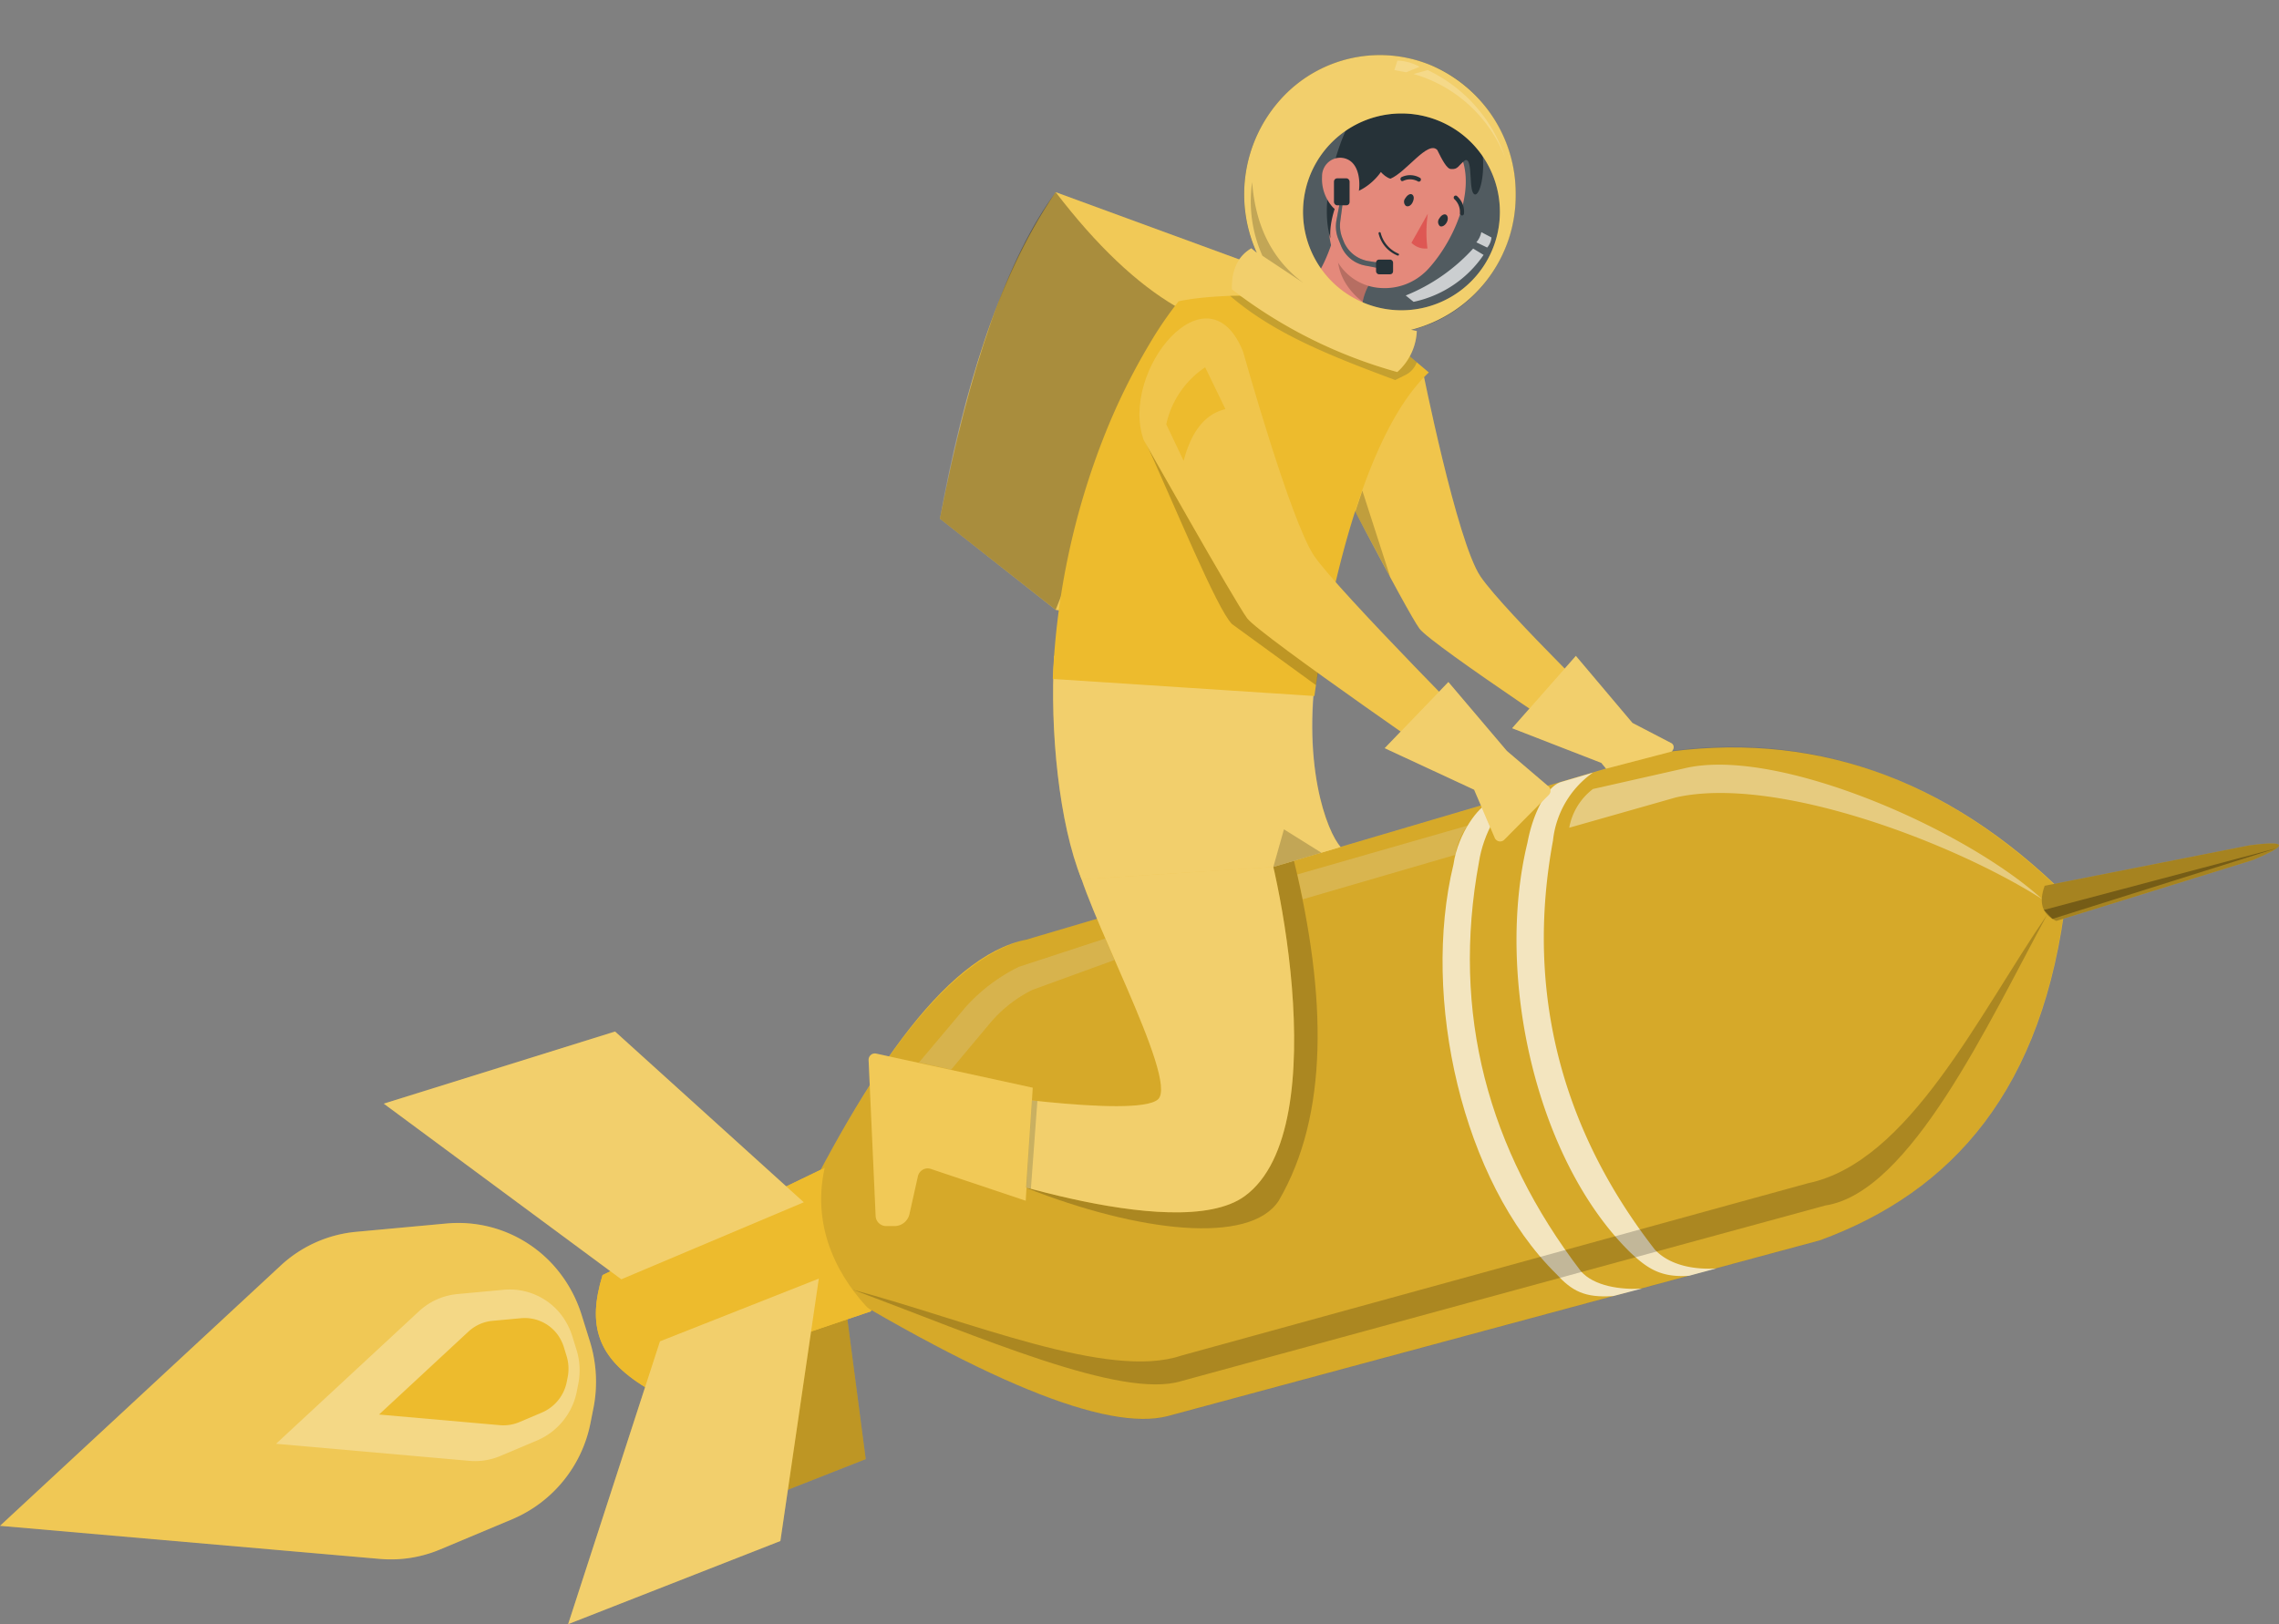 <svg xmlns="http://www.w3.org/2000/svg" width="454.003" height="323.641" viewBox="0 0 454.003 323.641">
  <rect x="0" y="0" width="454.003" height="323.641" fill="#808080" stroke="none"/>
  <g id="freepik--Character--inject-47" transform="translate(-110.64 -145.239)">
    <path id="Path_83" data-name="Path 83" d="M291.158,248.5c4.953,2.681,43.45,47.223,33.18,68.4-7.6,15.585-55.072,22.832-55.072,22.832l-5.849-13.294s34.76-12.624,36.811-18.157S263.22,273.3,263.22,273.3Z" transform="translate(79.222 58.545)" fill="#edbb2d"/>
    <path id="Path_84" data-name="Path 84" d="M291.158,248.5c4.953,2.681,43.45,47.223,33.18,68.4-7.6,15.585-55.072,22.832-55.072,22.832l-5.849-13.294s34.76-12.624,36.811-18.157S263.22,273.3,263.22,273.3Z" transform="translate(79.222 58.545)" fill="#fff" opacity="0.3"/>
    <path id="Path_85" data-name="Path 85" d="M283.54,292.63c-1.246,5.174-4.862,9.164-12.245,11.315l4.558,9.46-.942.2-7.2-14.338Z" transform="translate(81.553 83.192)" opacity="0.2"/>
    <path id="Path_86" data-name="Path 86" d="M277.4,295l10.072,20.074-19.4,4.5a2.024,2.024,0,0,0-1.333.979,2.12,2.12,0,0,0-.187,1.671l2.309,7.309a3.156,3.156,0,0,1-1.291,3.538l-1.519.935a2.05,2.05,0,0,1-2.8-.655l-16.711-25.887a1.306,1.306,0,0,1-.141-1.12,1.262,1.262,0,0,1,.779-.8Z" transform="translate(70.454 84.516)" fill="#edbb2d"/>
    <g id="Group_20" data-name="Group 20" transform="translate(316.787 379.516)" opacity="0.2">
      <path id="Path_87" data-name="Path 87" d="M277.4,295l10.072,20.074-19.4,4.5a2.024,2.024,0,0,0-1.333.979,2.12,2.12,0,0,0-.187,1.671l2.309,7.309a3.156,3.156,0,0,1-1.291,3.538l-1.519.935a2.05,2.05,0,0,1-2.8-.655l-16.711-25.887a1.306,1.306,0,0,1-.141-1.12,1.262,1.262,0,0,1,.779-.8Z" transform="translate(-246.333 -295)" fill="#fff"/>
    </g>
    <path id="Path_88" data-name="Path 88" d="M255,301.262a59.863,59.863,0,0,0,21.846,1.558l-3.95-7.87Z" transform="translate(74.954 84.488)" opacity="0.2"/>
    <path id="Path_89" data-name="Path 89" d="M281.768,290.97l3.19,2.992c3.251-12.047-2.613-23.58-4.558-38.963l-2.811.81a161.409,161.409,0,0,1,4.178,35.16Z" transform="translate(86.683 62.175)" opacity="0.2"/>
    <path id="Path_90" data-name="Path 90" d="M235.354,346.281l-27.589,10.863L202.6,315.516l27.255-11.206Z" transform="translate(47.747 89.715)" fill="#edbb2d"/>
    <path id="Path_91" data-name="Path 91" d="M235.354,346.281l-27.589,10.863L202.6,315.516l27.255-11.206Z" transform="translate(47.747 89.715)" opacity="0.2"/>
    <path id="Path_92" data-name="Path 92" d="M212.72,341.168c16.423-34.49,32.891-59.348,49.481-62.652l125.654-37.092c30.141-4.676,57.335,4.457,81.415,28.334-4.451,38.745-22.788,59.083-49.1,68.715L290.215,373.508C278.35,376.531,253.982,367.149,212.72,341.168Z" transform="translate(53.001 53.932)" fill="#edbb2d"/>
    <path id="Path_93" data-name="Path 93" d="M190.1,315.367,234.357,294c11.576,7.793,12.807,19.419,9.222,28.583l-44.908,15.164C189.024,331.856,187.049,325.373,190.1,315.367Z" transform="translate(40.571 83.957)" fill="#edbb2d"/>
    <path id="Path_94" data-name="Path 94" d="M199.651,301.149l-18.094,1.668a25.516,25.516,0,0,0-14.995,6.717L110.64,361.4l75.672,6.592a25.238,25.238,0,0,0,11.941-1.855l14.493-6.078a26.341,26.341,0,0,0,15.542-19.232l.577-2.9a27.152,27.152,0,0,0-.714-13.294l-1.641-5.252A26.7,26.7,0,0,0,221.6,310.3h0a25.508,25.508,0,0,0-21.953-9.148Z" transform="translate(0 87.889)" fill="#edbb2d"/>
    <path id="Path_95" data-name="Path 95" d="M199.651,301.149l-18.094,1.668a25.516,25.516,0,0,0-14.995,6.717L110.64,361.4l75.672,6.592a25.238,25.238,0,0,0,11.941-1.855l14.493-6.078a26.341,26.341,0,0,0,15.542-19.232l.577-2.9a27.152,27.152,0,0,0-.714-13.294l-1.641-5.252A26.7,26.7,0,0,0,221.6,310.3h0a25.508,25.508,0,0,0-21.953-9.148Z" transform="translate(0 87.889)" fill="#fff" opacity="0.19"/>
    <path id="Path_96" data-name="Path 96" d="M192.143,309.613l-9.222.857a12.984,12.984,0,0,0-7.6,3.413L146.84,340.3l38.542,3.4a12.888,12.888,0,0,0,6.077-.951l7.383-3.117a13.419,13.419,0,0,0,7.915-9.8l.289-1.481a13.783,13.783,0,0,0-.349-6.764l-.836-2.681a13.634,13.634,0,0,0-2.507-4.676h0a12.962,12.962,0,0,0-11.212-4.613Z" transform="translate(18.796 92.642)" fill="#fff" opacity="0.29"/>
    <path id="Path_97" data-name="Path 97" d="M188.689,313.231l-5.773.53a8.166,8.166,0,0,0-4.77,2.151l-17.805,16.52,24.095,2.12a8.194,8.194,0,0,0,3.813-.592l4.558-1.933a8.4,8.4,0,0,0,4.937-6.141l.182-.919a8.657,8.657,0,0,0-.228-4.224l-.517-1.683a8.534,8.534,0,0,0-1.519-2.883h0a8.134,8.134,0,0,0-6.973-2.946Z" transform="translate(25.805 94.681)" fill="#edbb2d"/>
    <path id="Path_98" data-name="Path 98" d="M212.72,341.216c16.423-34.49,32.891-59.348,50.483-62.948l125.563-37.03c29.154-4.442,56.348,4.753,80.427,28.63-4.451,38.745-22.788,59.083-49.1,68.715L290.139,373.617C278.35,376.578,253.982,367.2,212.72,341.216Z" transform="translate(53.001 53.885)" opacity="0.1"/>
    <path id="Path_99" data-name="Path 99" d="M190.1,315.367,234.357,294c-2.811,12.546,3.327,22.583,9.222,28.583l-44.908,15.164C189.024,331.856,187.049,325.373,190.1,315.367Z" transform="translate(40.571 83.957)" fill="#edbb2d"/>
    <path id="Path_100" data-name="Path 100" d="M185.14,377.015l42.28-16.567,7.657-52.288-31.645,12.5Z" transform="translate(38.681 91.866)" fill="#edbb2d"/>
    <path id="Path_101" data-name="Path 101" d="M185.14,377.015l42.28-16.567,7.657-52.288-31.645,12.5Z" transform="translate(38.681 91.866)" fill="#fff" opacity="0.3"/>
    <path id="Path_102" data-name="Path 102" d="M160.96,290.939l46.078-14.369,37.6,34.022-36.355,15.351Z" transform="translate(26.127 74.222)" fill="#edbb2d"/>
    <path id="Path_103" data-name="Path 103" d="M160.96,290.939l46.078-14.369,37.6,34.022-36.355,15.351Z" transform="translate(26.127 74.222)" fill="#fff" opacity="0.3"/>
    <path id="Path_104" data-name="Path 104" d="M318.361,245.34l6.35-1.87A19.02,19.02,0,0,0,316.766,257c-5.576,30.11,1.732,57.665,20.3,81.526,3.038,3.211,8.006,4.005,12.245,3.74l-5.439,1.465c-5.743.39-8.4-1.559-11.728-4.676-18.7-18.375-26.936-55-20.464-81.635C312.861,251.122,315.717,246.119,318.361,245.34Z" transform="translate(103.247 55.736)" fill="#fff" opacity="0.7"/>
    <path id="Path_105" data-name="Path 105" d="M308.918,248.052,315,246.26c-3.859,1.714-7.11,8.026-7.946,13.466-5.56,30.11,1.793,57.306,20.3,81.526,2.613,2.977,7.885,3.725,12.154,3.475l-5.682,1.481c-5.743.39-8.249-1.013-11.364-4.4-18.7-18.375-26.951-55-20.479-81.635C302.887,253.9,307.111,248.582,308.918,248.052Z" transform="translate(98.212 57.294)" fill="#fff" opacity="0.7"/>
    <path id="Path_106" data-name="Path 106" d="M378.947,260.953c-1.17,3.226-.638,5.689,2.324,7.013l39.211-12.156c5.879-2.478,8.052-4.052-.7-2.914Z" transform="translate(139.01 60.789)" fill="#edbb2d"/>
    <path id="Path_107" data-name="Path 107" d="M378.947,260.953c-1.17,3.226-.638,5.689,2.324,7.013l39.211-12.156c5.879-2.478,8.052-4.052-.7-2.914Z" transform="translate(139.01 60.789)" opacity="0.3"/>
    <path id="Path_108" data-name="Path 108" d="M222.44,336.345c25.173,9.351,53.492,21.928,65.509,18.219l128.283-34.989c16.909-2.572,32.45-36.313,44.179-57.945-13.673,19.918-27.5,49.265-47.6,53.5l-124.864,34.35C273.425,354.424,245.76,342.61,222.44,336.345Z" transform="translate(58.048 65.878)" opacity="0.2"/>
    <path id="Path_109" data-name="Path 109" d="M321.135,247.3a12.511,12.511,0,0,0-4.725,7.715l21.269-6.047c20.038-4.473,55.375,9.086,72.922,20.261-15.192-13.84-52.9-30.578-71.4-26.012Z" transform="translate(106.839 55.165)" fill="#fff" opacity="0.4"/>
    <path id="Path_110" data-name="Path 110" d="M378.65,265.432l1.7,1.792,44.726-14.1Z" transform="translate(139.155 61.125)" opacity="0.3"/>
    <path id="Path_111" data-name="Path 111" d="M289.06,257.541l-1.094,62.153-42.766.234c22.287,8.806,44.513,11.439,50.3,2.572,10.012-17.144,9.571-40.739,3.038-67.78Z" transform="translate(69.866 62.019)" opacity="0.2"/>
    <path id="Path_112" data-name="Path 112" d="M280.77,259.965l33.909-9.725a13.186,13.186,0,0,0-2.461,5.829l-30.384,8.852Z" transform="translate(88.334 59.517)" fill="#e6e6e6" opacity="0.2"/>
    <path id="Path_113" data-name="Path 113" d="M268.254,264.68l-17.182,5.626a35.011,35.011,0,0,0-10.634,8.026l-9.3,11.05,6.4,1.434,7.718-9.226a26.346,26.346,0,0,1,8.462-6.67l16.392-5.969Z" transform="translate(62.565 67.582)" fill="#e0e0e0" opacity="0.2"/>
    <path id="Path_114" data-name="Path 114" d="M233.89,234.318l23.062,18.172,37.175,4.863,23.047-54.673-10.862-15.336L256.952,169.25C244.54,187.36,238.736,209.88,233.89,234.318Z" transform="translate(63.993 14.283)" fill="#edbb2d"/>
    <path id="Path_115" data-name="Path 115" d="M233.89,234.318l23.062,18.172,37.175,4.863,23.047-54.673-10.862-15.336L256.952,169.25C246.211,185.147,238.706,207.278,233.89,234.318Z" transform="translate(63.993 14.283)" fill="#fff" opacity="0.2"/>
    <path id="Path_116" data-name="Path 116" d="M233.89,234.318l23.062,18.157,23.867-60.5c-7.718-4.535-15.663-12.016-23.867-22.723C247.29,182.248,239.709,204.441,233.89,234.318Z" transform="translate(63.993 14.283)" opacity="0.3"/>
    <path id="Path_117" data-name="Path 117" d="M296.4,248.543c3.13,4.676,16.438,62.824-2.37,76.507-13.825,10.052-59.052-6.593-59.052-6.593l.957-14.556s36.461,5.751,40.821,1.87S261.323,266.5,260.275,256.99,296.4,248.543,296.4,248.543Z" transform="translate(64.559 58.549)" fill="#edbb2d"/>
    <path id="Path_118" data-name="Path 118" d="M296.4,248.543c3.13,4.676,16.438,62.824-2.37,76.507-13.825,10.052-59.052-6.593-59.052-6.593l.957-14.556s36.461,5.751,40.821,1.87S261.323,266.5,260.275,256.99,296.4,248.543,296.4,248.543Z" transform="translate(64.559 58.549)" fill="#fff" opacity="0.3"/>
    <path id="Path_119" data-name="Path 119" d="M257.234,286.2l-1.4,22.52-18.914-6.343a1.961,1.961,0,0,0-1.632.185,2.056,2.056,0,0,0-.95,1.374l-1.671,7.481a3.056,3.056,0,0,1-2.886,2.353H228.02a2.105,2.105,0,0,1-2.081-2.026l-1.4-31.03a1.293,1.293,0,0,1,.443-1.041,1.223,1.223,0,0,1,1.076-.268Z" transform="translate(59.138 75.786)" fill="#edbb2d"/>
    <path id="Path_120" data-name="Path 120" d="M303.917,191.64s6.912,34.708,11.637,41.675,28.865,30.344,28.865,30.344l-2.279,7.263s-36.249-23.861-38.74-27.212S284,207.786,284,207.786Z" transform="translate(90.011 26.788)" fill="#edbb2d"/>
    <path id="Path_121" data-name="Path 121" d="M309.109,169.865s-1.975,9.865-9.419,12.032.122-18.983.122-18.983l6.806-1.714Z" transform="translate(96.456 9.787)" fill="#263238"/>
    <path id="Path_160" data-name="Path 160" d="M27.744,0A26.563,26.563,0,0,1,54.786,27.044,28.252,28.252,0,0,1,27.044,54.786,26.563,26.563,0,0,1,0,27.744,28.252,28.252,0,0,1,27.744,0Z" transform="translate(346.8 183.981) rotate(-45)" fill="#263238"/>
    <path id="Path_161" data-name="Path 161" d="M27.744,0A26.563,26.563,0,0,1,54.786,27.044,28.252,28.252,0,0,1,27.044,54.786,26.563,26.563,0,0,1,0,27.744,28.252,28.252,0,0,1,27.744,0Z" transform="translate(346.8 183.981) rotate(-45)" fill="#fff" opacity="0.2"/>
    <path id="Path_122" data-name="Path 122" d="M296.535,187.073a22.451,22.451,0,0,0,13.946-9.351L308.4,176.46a36.692,36.692,0,0,1-13.43,9.351Z" transform="translate(95.707 18.31)" fill="#fff" opacity="0.7"/>
    <path id="Path_123" data-name="Path 123" d="M306.387,177.43l-2.157-1.044a4.423,4.423,0,0,0,.988-2.026l2.021,1.06a3.457,3.457,0,0,1-.851,2.01Z" transform="translate(100.515 17.137)" fill="#fff" opacity="0.7"/>
    <path id="Path_124" data-name="Path 124" d="M278.365,189.833c-1.519,5.72,14.524,13.762,20.145,8.042-3.038-2.353-3.828-4.816-3.449-7.216a11.223,11.223,0,0,1,1.656-4.068,19.9,19.9,0,0,1,1.4-2.026l-6.836-14.525C289.865,176.43,286.705,190.862,278.365,189.833Z" transform="translate(87.033 14.724)" fill="#e4897b"/>
    <path id="Path_125" data-name="Path 125" d="M287.055,174.4c-3.038,7.122,1.519,11.985,3.965,13.824a11.223,11.223,0,0,1,1.656-4.068Z" transform="translate(91.073 17.159)" opacity="0.2"/>
    <path id="Path_126" data-name="Path 126" d="M285.382,185.143a10.7,10.7,0,0,0,10.1,8.338,11.71,11.71,0,0,0,8.31-2.946,9.88,9.88,0,0,0,.911-.888c5.378-5.86,10.634-17.658,5.1-24.936a11.463,11.463,0,0,0-10.421-4.567,11.61,11.61,0,0,0-9.238,6.733C286.37,174.7,283.8,179.112,285.382,185.143Z" transform="translate(90.483 9.159)" fill="#e4897b"/>
    <path id="Path_127" data-name="Path 127" d="M295.039,170.282a1.094,1.094,0,0,0,.076,1.559c.41.234,1,0,1.337-.7s.3-1.294-.091-1.558S295.389,169.705,295.039,170.282Z" transform="translate(95.592 14.42)" fill="#263238"/>
    <path id="Path_128" data-name="Path 128" d="M299.482,172.87a1.127,1.127,0,0,0,.091,1.558c.395.218.987-.093,1.337-.7s.3-1.309-.091-1.559S299.817,172.278,299.482,172.87Z" transform="translate(97.91 15.868)" fill="#263238"/>
    <path id="Path_129" data-name="Path 129" d="M298.986,172a25.238,25.238,0,0,0-.076,6.935,3.935,3.935,0,0,1-3.19-1.138Z" transform="translate(96.096 15.819)" fill="#de5753"/>
    <path id="Path_130" data-name="Path 130" d="M294.431,168.205a.416.416,0,0,0,.425,0,3.164,3.164,0,0,1,2.917.125.4.4,0,0,0,.511-.145.429.429,0,0,0-.055-.541h0a3.922,3.922,0,0,0-3.692-.2.425.425,0,0,0-.228.545h0a.691.691,0,0,0,.122.218Z" transform="translate(95.349 13.068)" fill="#263238"/>
    <path id="Path_131" data-name="Path 131" d="M295.209,179.037h0a6.324,6.324,0,0,1-3.8-4.411.233.233,0,0,1,.182-.265.213.213,0,0,1,.243.171h0a6.093,6.093,0,0,0,3.509,4.1.2.2,0,0,1,.116.106.208.208,0,0,1,.006.159h0a.211.211,0,0,1-.273.125Z" transform="translate(93.858 17.136)" fill="#263238"/>
    <path id="Path_132" data-name="Path 132" d="M302.672,173.527a.334.334,0,0,0,.2.125.388.388,0,0,0,.3-.09.408.408,0,0,0,.142-.284h0a4.166,4.166,0,0,0-1.413-3.507.388.388,0,0,0-.3-.083.393.393,0,0,0-.265.161h0a.428.428,0,0,0,.091.577h0a3.46,3.46,0,0,1,1.063,2.805.438.438,0,0,0,.182.3Z" transform="translate(98.974 14.526)" fill="#263238"/>
    <path id="Path_133" data-name="Path 133" d="M285.409,172.676c1.671-7.7,4.36-13.325,7.049-14.6s9.343,8.167,9.343,8.167a2.98,2.98,0,0,0-3-.585,3.1,3.1,0,0,0-1.978,2.392c-.349,3.429-4.163,7.044-7.2,7.7,0,0,.562-1.278-.608-1.559s-4.117,6.39-3.661,10.536C285.348,184.754,283.677,180.375,285.409,172.676Z" transform="translate(90.335 7.974)" fill="#263238"/>
    <path id="Path_134" data-name="Path 134" d="M284.006,168.56a8.411,8.411,0,0,0,1.99,5.985c1.869,2.166,4.345.826,5.1-1.823.653-2.353.517-6.374-2.005-7.543a3.523,3.523,0,0,0-3.446.263,3.719,3.719,0,0,0-1.643,3.119Z" transform="translate(90.006 11.824)" fill="#e4897b"/>
    <path id="Path_135" data-name="Path 135" d="M288.24,162.37s5.241-6.234,15.466-5.392c12.5,1.075,10.832,18.858,8.705,19.622-1.656.281-.365-7.528-2.142-6.8-1.367,1.044-1.367,1.87-2.8,1.73-.805,0-1.762-1.839-2.719-3.787-1.869-1.995-6.153,4.4-9.328,5.72C292.539,172.641,290.124,166.407,288.24,162.37Z" transform="translate(92.213 7.385)" fill="#263238"/>
    <path id="Path_136" data-name="Path 136" d="M248.943,228.769c-.881,14.744.957,33.43,5.469,44.527l38.193-2.462,13.415-3.99c-2.522-2.665-8.28-16.707-4.36-38.713Z" transform="translate(71.698 47.168)" fill="#edbb2d"/>
    <g id="Group_21" data-name="Group 21" transform="translate(320.427 275.298)" opacity="0.3">
      <path id="Path_137" data-name="Path 137" d="M248.943,228.769c-.881,14.744.957,33.43,5.469,44.527l38.193-2.462,13.415-3.99c-2.826-3.117-8.052-16.692-4.36-38.713Z" transform="translate(-248.729 -228.13)" fill="#fff"/>
    </g>
    <path id="Path_138" data-name="Path 138" d="M277.61,258.216l2.112-7.5,7.459,4.66Z" transform="translate(86.693 59.785)" opacity="0.2"/>
    <path id="Path_139" data-name="Path 139" d="M287.176,170.677l-.486,3.647a6.734,6.734,0,0,0,.395,3.335l.228.577a6.43,6.43,0,0,0,4.968,4.052l2.294.358v1.107l-3.038-.592a6.466,6.466,0,0,1-4.71-3.943l-.532-1.325a6.752,6.752,0,0,1-.365-3.756l.684-3.647Z" transform="translate(90.952 14.975)" fill="#263238"/>
    <path id="Path_140" data-name="Path 140" d="M287.176,170.677l-.486,3.647a6.734,6.734,0,0,0,.395,3.335l.228.577a6.43,6.43,0,0,0,4.968,4.052l2.294.358v1.107l-3.038-.592a6.466,6.466,0,0,1-4.71-3.943l-.532-1.325a6.752,6.752,0,0,1-.365-3.756l.684-3.647Z" transform="translate(90.952 14.975)" fill="#fff" opacity="0.2"/>
    <rect id="Rectangle_51" data-name="Rectangle 51" width="3.388" height="2.93" rx="0.58" transform="translate(384.767 196.967)" fill="#263238"/>
    <rect id="Rectangle_52" data-name="Rectangle 52" width="3.114" height="5.377" rx="0.63" transform="translate(376.381 180.774)" fill="#263238"/>
    <path id="Path_141" data-name="Path 141" d="M303.917,191.64s6.912,34.708,11.637,41.675,29.944,31.4,29.944,31.4l-4.3,5.517s-35.276-23.175-37.768-26.495S284,207.786,284,207.786Z" transform="translate(90.011 26.788)" fill="#fff" opacity="0.15"/>
    <path id="Path_142" data-name="Path 142" d="M289.763,207.41l5.56,17.237-6.973-13.029Z" transform="translate(92.27 35.596)" opacity="0.2"/>
    <path id="Path_143" data-name="Path 143" d="M248.69,258.89l52.124,3.4s6.077-48.828,22.788-64.476l-8.584-7.247-22.788-8.1s-11.637-.327-18.474,1.169a73.054,73.054,0,0,0-5.773,8.447,126.17,126.17,0,0,0-8.872,17.954A148.561,148.561,0,0,0,248.69,258.89Z" transform="translate(71.678 21.644)" fill="#edbb2d"/>
    <path id="Path_144" data-name="Path 144" d="M295.017,250.141l-16.711-12.156c-3.038-2.992-11.516-23.861-17.866-37.685l35.61,44.012Z" transform="translate(77.778 31.625)" opacity="0.2"/>
    <path id="Path_145" data-name="Path 145" d="M271.93,182.5h1.914l33.879,12.063,1.413,1.184h0a4.63,4.63,0,0,1-2.34,2.572l-1.96.966C292.409,194.641,280.833,190.183,271.93,182.5Z" transform="translate(83.744 21.683)" fill="#263238" opacity="0.2"/>
    <path id="Path_146" data-name="Path 146" d="M280.7,192.009s9.434,33.742,14.159,40.708,36.659,39.041,36.659,39.041l-5.1,5.907s-42.4-29.16-44.893-32.511-20.631-35.55-20.631-35.55C256.024,195.874,273.647,174.461,280.7,192.009Z" transform="translate(77.576 23.302)" fill="#edbb2d"/>
    <path id="Path_147" data-name="Path 147" d="M280.7,192.009s9.434,33.742,14.159,40.708,36.659,39.041,36.659,39.041l-5.1,5.907s-42.4-29.16-44.893-32.511-20.631-35.55-20.631-35.55C256.024,195.874,273.647,174.461,280.7,192.009Z" transform="translate(77.576 23.302)" fill="#fff" opacity="0.15"/>
    <path id="Path_148" data-name="Path 148" d="M263.57,203l3.464,7.294c1.519-5.86,4.254-9.351,8.325-10.317l-4.041-8.338A18.377,18.377,0,0,0,263.57,203Z" transform="translate(79.404 26.788)" fill="#edbb2d"/>
    <g id="Group_22" data-name="Group 22" transform="translate(283.677 355.156)" opacity="0.2">
      <path id="Path_149" data-name="Path 149" d="M257.234,286.2l-1.4,22.52-18.914-6.343a1.961,1.961,0,0,0-1.632.185,2.056,2.056,0,0,0-.95,1.374l-1.671,7.481a3.056,3.056,0,0,1-2.886,2.353H228.02a2.105,2.105,0,0,1-2.081-2.026l-1.4-31.03a1.293,1.293,0,0,1,.443-1.041,1.223,1.223,0,0,1,1.076-.268Z" transform="translate(-224.539 -279.37)" fill="#fff"/>
    </g>
    <path id="Path_150" data-name="Path 150" d="M304.9,231.88,292.21,245.065l17.82,8.276,4.1,9.585a1.191,1.191,0,0,0,.862.7,1.166,1.166,0,0,0,1.053-.327l8.857-8.946a1.141,1.141,0,0,0-.076-1.683l-8.28-7.06Z" transform="translate(94.274 49.262)" fill="#edbb2d"/>
    <path id="Path_151" data-name="Path 151" d="M304.9,231.88,292.21,245.065l17.82,8.276,4.1,9.585a1.191,1.191,0,0,0,.862.7,1.166,1.166,0,0,0,1.053-.327l8.857-8.946a1.141,1.141,0,0,0-.076-1.683l-8.28-7.06Z" transform="translate(94.274 49.262)" fill="#fff" opacity="0.3"/>
    <path id="Path_152" data-name="Path 152" d="M308.92,242.956l12.7-14.416L332.893,241.9l7.733,4.021a.915.915,0,0,1,.448.569.94.94,0,0,1-.1.724l-.213.374-13.126,3.429-.942-1.153Z" transform="translate(102.95 47.397)" fill="#edbb2d"/>
    <g id="Group_23" data-name="Group 23" transform="translate(411.87 275.937)" opacity="0.3">
      <path id="Path_153" data-name="Path 153" d="M308.92,242.956l12.7-14.416L332.893,241.9l7.733,4.021a.915.915,0,0,1,.448.569.94.94,0,0,1-.1.724l-.213.374-13.126,3.429-.942-1.153Z" transform="translate(-308.92 -228.54)" fill="#fff"/>
    </g>
    <path id="Path_154" data-name="Path 154" d="M328.722,179.5a27.747,27.747,0,0,0-17.015-25.8,26.564,26.564,0,0,0-29.659,6.686,28.288,28.288,0,0,0-4.9,30.743l-1.094-.9c-2.613,1.559-3.98,4.192-3.889,8.167a95.865,95.865,0,0,0,32.967,16.489,11.583,11.583,0,0,0,3.889-8.167l-1.139-.249A27.6,27.6,0,0,0,328.722,179.5Zm-22.788,23.082a19.611,19.611,0,1,1,.061,0Z" transform="translate(83.862 4.489)" fill="#edbb2d"/>
    <path id="Path_155" data-name="Path 155" d="M328.722,179.5a27.747,27.747,0,0,0-17.015-25.8,26.564,26.564,0,0,0-29.659,6.686,28.288,28.288,0,0,0-4.9,30.743l-1.094-.9c-2.613,1.559-3.98,4.192-3.889,8.167a95.865,95.865,0,0,0,32.967,16.489,11.583,11.583,0,0,0,3.889-8.167l-1.139-.249A27.6,27.6,0,0,0,328.722,179.5Zm-22.788,23.082a19.611,19.611,0,1,1,.061,0Z" transform="translate(83.862 4.489)" fill="#fff" opacity="0.3"/>
    <path id="Path_156" data-name="Path 156" d="M276.974,182.647l8.173,5.424c-6.077-4.52-9.556-11.128-10.224-20.12a26.665,26.665,0,0,0,2.051,14.7Z" transform="translate(85.157 13.557)" opacity="0.2"/>
    <path id="Path_157" data-name="Path 157" d="M296,154.419a27.81,27.81,0,0,1,18.231,16.66,29.615,29.615,0,0,0-15.42-17.44Z" transform="translate(96.242 5.565)" fill="#fff" opacity="0.2"/>
    <path id="Path_158" data-name="Path 158" d="M298.509,153.661l-2.689,1.091-2.34-.436.608-1.886a9.416,9.416,0,0,1,4.421,1.231Z" transform="translate(94.933 4.889)" fill="#fff" opacity="0.2"/>
    <path id="Path_159" data-name="Path 159" d="M246.345,285.38l-1.155,17.346.957.265,1.291-17.5Z" transform="translate(69.86 79.143)" fill="#263238" opacity="0.2"/>
  </g>
</svg>
